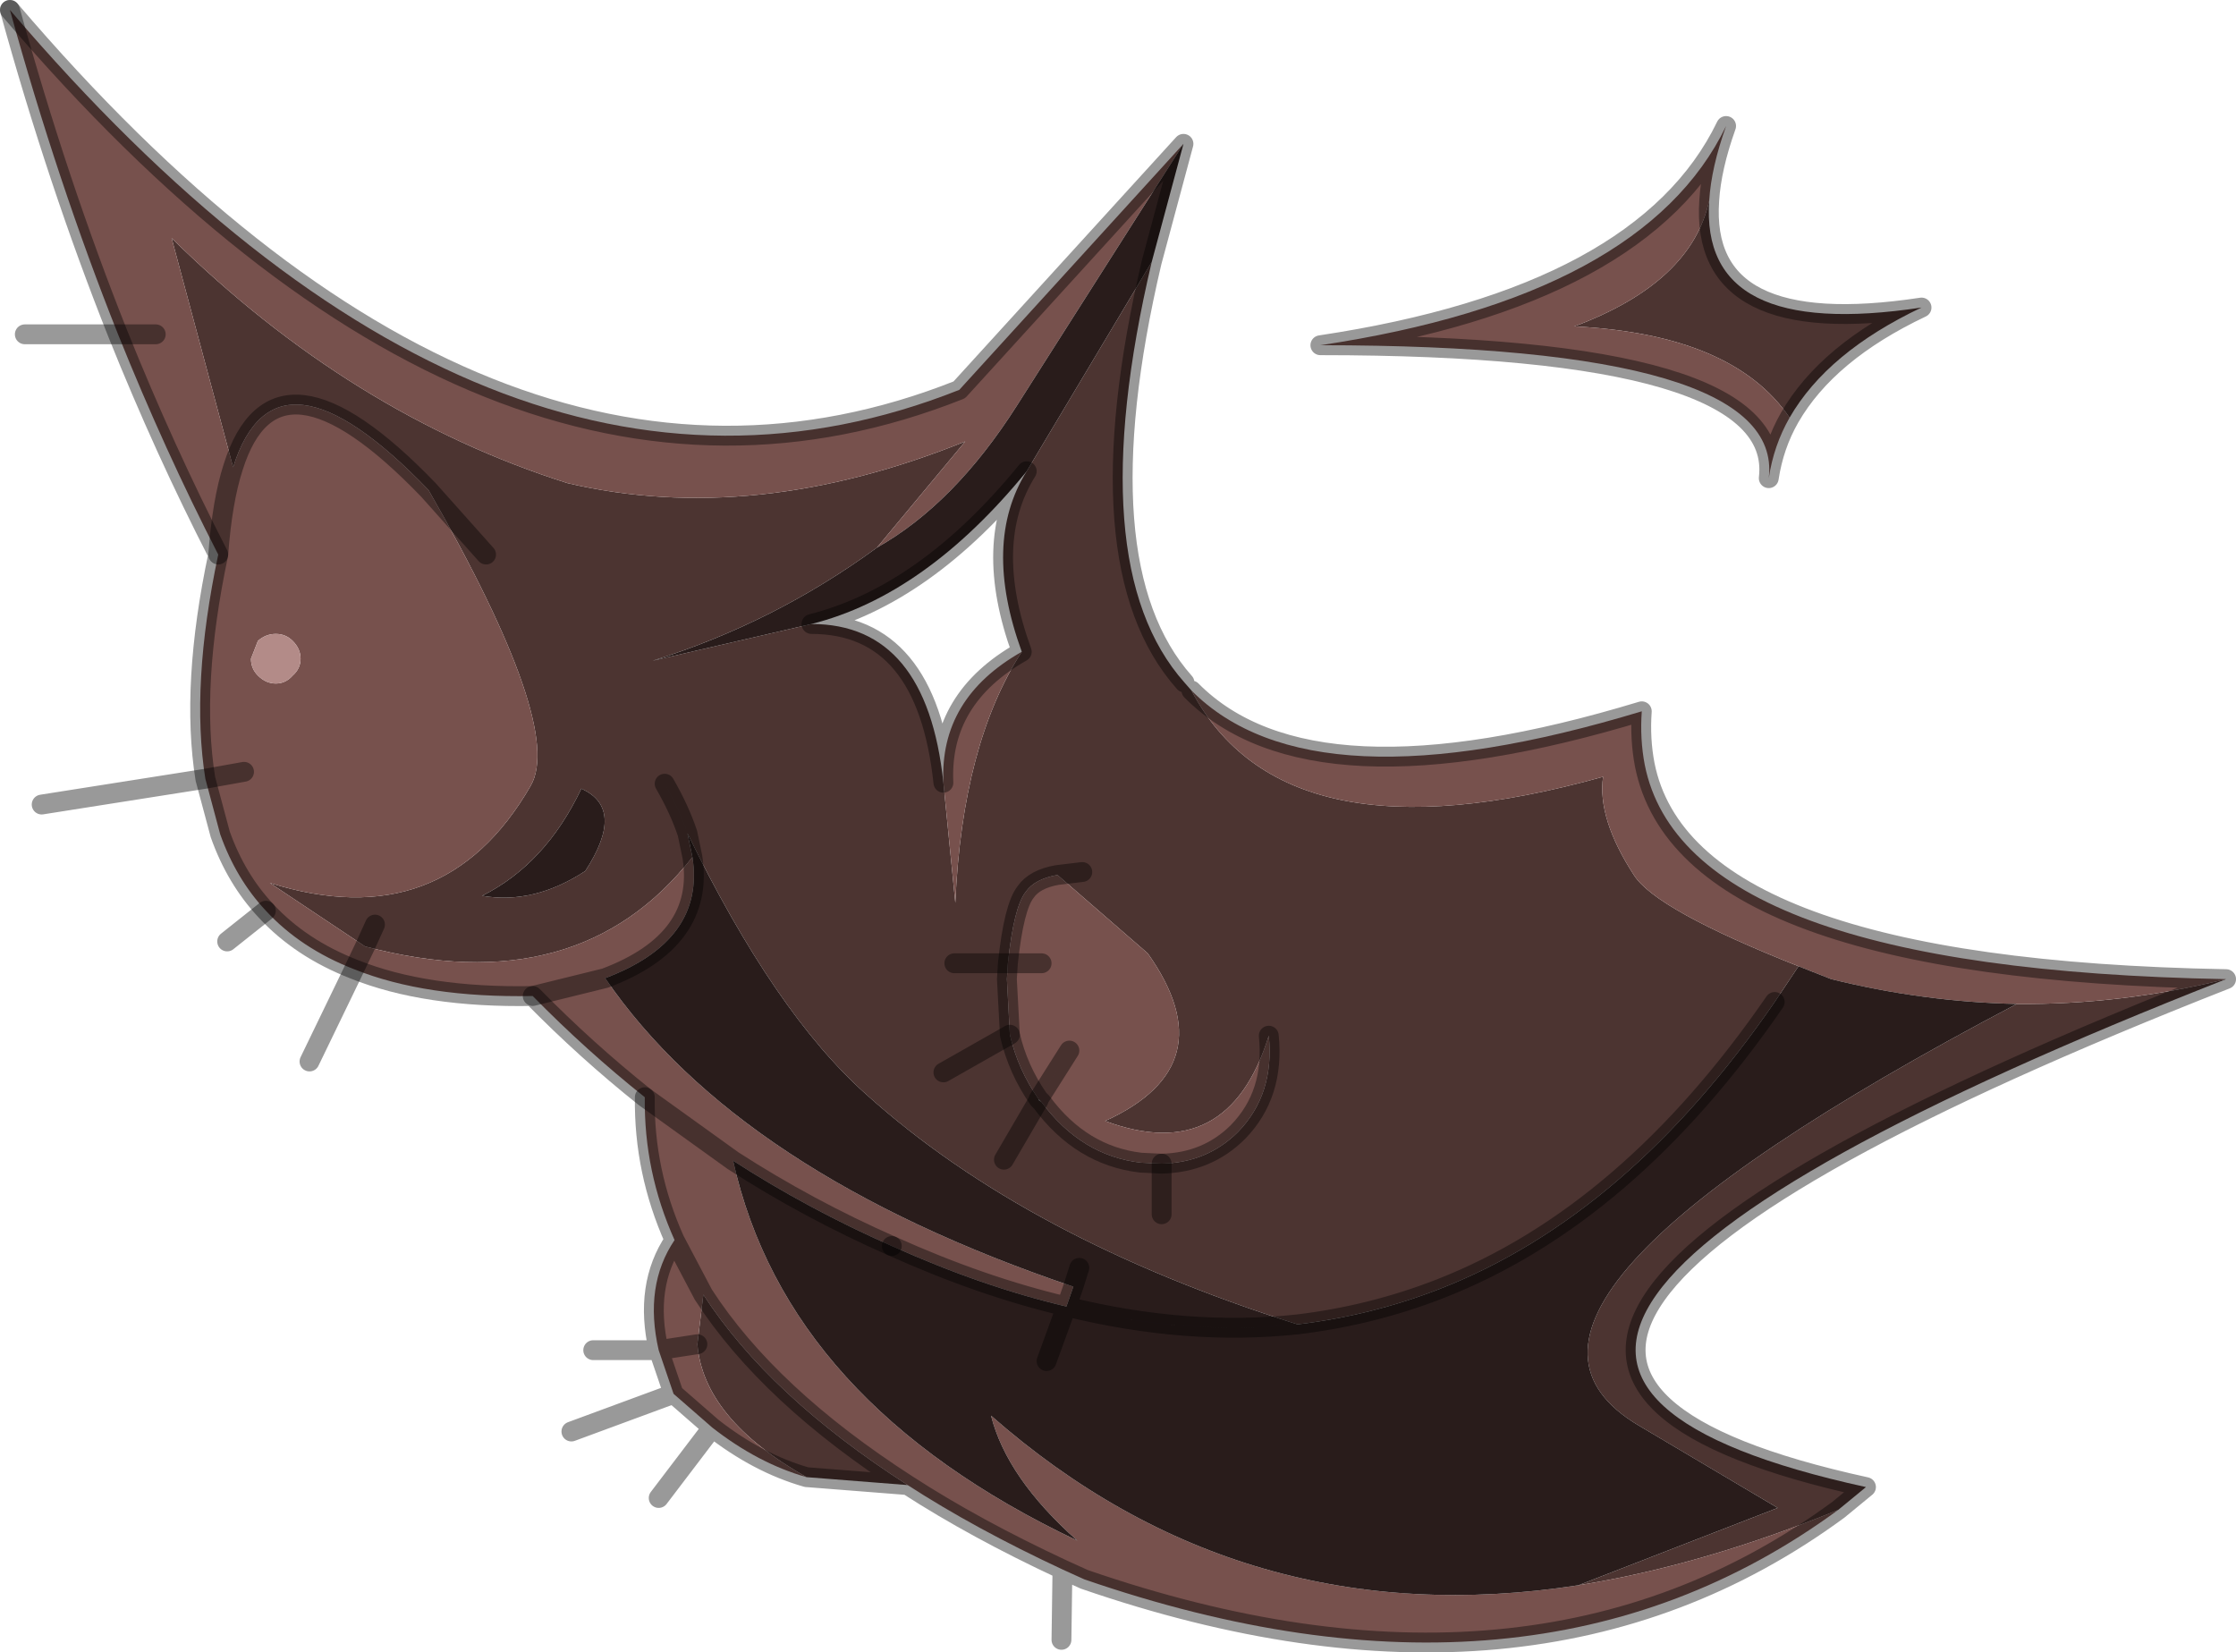 <svg viewBox="0 0 112.7 83.278" xmlns="http://www.w3.org/2000/svg" xmlns:xlink="http://www.w3.org/1999/xlink"><use width="112.7" height="83.3" xlink:href="#a"/><defs><use width="112.7" height="83.3" xlink:href="#b" id="a"/><g id="b"><path d="M33.85-20.6Q31-24.8 23-25.2q5.9-2.2 6.8-6.35-.5 7.1 10.7 5.4-4.75 2.25-6.65 5.55M1.7-28.45q-3.6 15.3 1.65 21.2l.35.4Q8.35 2 24.45-2.5 24.15-.4 26 2.45q1.1 1.75 8.3 4.6l-1.2 1.8Q25.7 19.6 16.25 23.3q-3.45 1.35-7.2 1.8Q-4.6 20.8-12.7 13.5q-4.6-4.1-9-13.15l.25 1.2q-5.75 7.35-16.5 4.5l-4.8-3.2Q-34 5.6-29.6-2.05q1.7-2.95-5.15-14.9l2.9 3.25-2.9-3.25q-7.7-8-9.85-1.15l-3.1-11.55q9.05 8.9 19.95 12.35 9.4 2.2 20.05-2.1l-4.45 5.35q-5.2 3.8-11.3 5.7l8-1.85q5.8 0 6.65 8l.6 6.05q.35-8 3.35-12.65-2-5.5.25-9.1l6.3-10.55M55.85 7.7Q7.5 26.7 37.7 33.3l-1.4 1.15q-6.85 2.8-13.1 3.8l10.05-3.9-7-4.15Q16.2 24.25 45.3 8.95 50.55 9 55.85 7.7M-1.8 2.3l-1.25.15 1.25-.15M-21.7.35q-.4-1.2-1.15-2.5.75 1.3 1.15 2.5M-8.25 6.9h2.7-2.7m2.7 0-.05.8.15 2.8q.4 1.75 1.45 3.25v.05l-1.75 3 1.75-3 .15.1q2 2.7 5 3.05L2.2 17q2.3-.05 3.85-1.6 1.85-1.9 1.55-4.85-2.05 6.6-8.25 4.3Q5.5 12.05 1.5 6.4l-4.55-3.95q-1.15.2-1.6.85-.6.75-.9 3.6M2.2 19.55V17v2.55m-11-7.15 3.35-1.9-3.35 1.9m-6.9 20.4q-5.2-2.95-5.5-6.7l.3-2.5q3.3 5.1 10.3 9.6l-5.1-.4M-37.45 4.95l-.5 1.1.5-1.1m10.4-6.85q-1.8 3.8-5 5.4 2.6.45 5.2-1.25 2.05-3.15-.2-4.15" fill="#4c3431" fill-rule="evenodd" transform="translate(56.35 41.65)"/><path d="M29.8-31.55q-.9 4.15-6.8 6.35 8 .4 10.85 4.6-.8 1.4-1.05 3.05.8-6.7-22.6-6.7Q26.5-26.7 30.65-35.3q-.75 2.1-.85 3.75M3.3-34.4l-8.4 13.2q-3.15 4.95-7.05 7.15l4.45-5.35q-10.65 4.3-20.05 2.1-10.9-3.45-19.95-12.35l3.1 11.55q2.15-6.85 9.85 1.15Q-27.9-5-29.6-2.05-34 5.6-42.75 2.85l4.8 3.2q10.75 2.85 16.5-4.5.65 4.2-4.4 6.1 6.75 9.85 23.6 15.55l-.35 1q-4.25-1-8.8-3.05-4.2-1.85-8-4.3l-4.45-3.2 4.45 3.2Q-16.7 29.05-2.05 36q-3.55-3.15-4.35-6.3 12.7 11.15 29.6 8.55 6.25-1 13.1-3.8-15.4 11.3-38 3.5l-1.1-.5q-4.4-2.05-7.8-4.25-7-4.5-10.3-9.6l-.3 2.5q.3 3.75 5.5 6.7-2.45-.7-4.75-2.5l-1.95-1.7-.75-2.2q-.75-3.25.8-5.55l1.45 2.75-1.45-2.75q-1.55-3.45-1.5-7.2-2.95-2.35-5.65-5.1-5.4.1-9-1.35-2.7-1.05-4.45-2.95-1.5-1.6-2.3-3.85L-46-2.4q-.75-4.7.65-11.3.2-2.7.75-4.4-.55 1.7-.75 4.4-2.7-5.25-5.05-11.1-3.05-7.65-5.45-16.35Q-31.55-12.65-8-22L3.3-34.4m-51.8 9.6h-1.9 1.9M3.7-6.85Q9.75-.75 26.4-5.8q-.1 1.4.15 2.7Q28.6 7.2 55.85 7.7 50.55 9 45.3 8.95q-4.7-.1-9.35-1.25l-1.65-.65Q27.1 4.2 26 2.45 24.15-.4 24.45-2.5 8.35 2 3.7-6.85M-8.8-2.2Q-9-6.45-4.85-8.8q-3 4.65-3.35 12.65l-.6-6.05M-4 13.75q-1.05-1.5-1.45-3.25l-.15-2.8.05-.8h1.7-1.7q.3-2.85.9-3.6.45-.65 1.6-.85L1.5 6.4q4 5.65-2.15 8.45 6.2 2.3 8.25-4.3.3 2.95-1.55 4.85Q4.5 16.95 2.2 17l-1.05-.05q-3-.35-5-3.05l-.15-.15 1.55-2.45L-4 13.75M-21.2 26.1l-1.95.3 1.95-.3m-20-34.55q0-.5-.4-.9-.35-.35-.85-.35t-.9.35l-.35.9q0 .5.35.85.4.4.9.4t.85-.4q.4-.35.4-.85m-2.85 5.7L-46-2.4l1.95-.35m6.1 8.8-.55 1.15.55-1.15m12.1 1.6-3.65.9 3.65-.9" fill="#77514d" fill-rule="evenodd" transform="translate(56.35 41.65)"/><path d="M-12.15-14.05q3.9-2.2 7.05-7.15l8.4-13.2-1.6 5.95-6.3 10.55q-5.1 6.25-10.85 7.7l-8 1.85q6.1-1.9 11.3-5.7m-9.3 15.6-.25-1.2q4.4 9.05 9 13.15 8.1 7.3 21.75 11.6 3.75-.45 7.2-1.8Q25.7 19.6 33.1 8.85l1.2-1.8 1.65.65q4.65 1.15 9.35 1.25-29.1 15.3-19.05 21.25l7 4.15-10.05 3.9Q6.3 40.85-6.4 29.7q.8 3.15 4.35 6.3-14.65-6.95-17.35-19.15 3.8 2.45 8 4.3 4.55 2.05 8.8 3.05l.35-1q-16.85-5.7-23.6-15.55 5.05-1.9 4.4-6.1m19.5 20.7-.3.95.3-.95m-1.65 4.7 1-2.75q6.1 1.5 11.65.9-5.55.6-11.65-.9l-1 2.75M-27.05-1.9q2.25 1 .2 4.15-2.6 1.7-5.2 1.25 3.2-1.6 5-5.4" fill="#291c1b" fill-rule="evenodd" transform="translate(56.35 41.65)"/><path d="M-41.2-8.45q0 .5-.4.85-.35.4-.85.4t-.9-.4q-.35-.35-.35-.85l.35-.9q.4-.35.9-.35t.85.35q.4.4.4.9" fill="#b38b88" fill-rule="evenodd" transform="translate(56.35 41.65)"/><path d="M33.85-20.6q1.9-3.3 6.65-5.55-11.2 1.7-10.7-5.4.1-1.65.85-3.75-4.15 8.6-20.45 11.05 23.4 0 22.6 6.7.25-1.65 1.05-3.05m-89.7-20.55q2.4 8.7 5.45 16.35 2.35 5.85 5.05 11.1-1.4 6.6-.65 11.3l.75 2.8q.8 2.25 2.3 3.85 1.75 1.9 4.45 2.95 3.6 1.45 9 1.35 2.7 2.75 5.65 5.1l4.45 3.2q3.8 2.45 8 4.3m8.35-18.7 1.25-.15m-3.75 4.6-.05.8.15 2.8q.4 1.75 1.45 3.25M-5.55 6.9q.3-2.85.9-3.6.45-.65 1.6-.85m10.65 8.1q.3 2.95-1.55 4.85Q4.5 16.95 2.2 17l-1.05-.05q-3-.35-5-3.05l-.15-.15" fill="none" stroke="#000" stroke-linecap="round" stroke-linejoin="round" stroke-opacity=".4" transform="translate(56.35 41.65)"/><path d="M3.3-34.4-8-22q-23.55 9.35-47.85-19.15m5.45 16.35h1.9m51.8-9.6-1.6 5.95q-3.6 15.3 1.65 21.2m.35.4Q9.75-.75 26.4-5.8q-.1 1.4.15 2.7Q28.6 7.2 55.85 7.7 7.5 26.7 37.7 33.3l-1.4 1.15q-15.4 11.3-38 3.5l-1.1-.5-.05 3.55m-2-49.8q-2-5.5.25-9.1-5.1 6.25-10.85 7.7 5.8 0 6.65 8-.2-4.25 3.95-6.6M-21.7.35l.25 1.2q.65 4.2-4.4 6.1m23.6 15.55.3-.95m-20.9-24.4q.75 1.3 1.15 2.5M9.05 25.1q3.75-.45 7.2-1.8Q25.7 19.6 33.1 8.85M-5.55 6.9h-2.7M-4 13.75l1.55-2.45m-1.4-4.4h-1.7M2.2 17v2.55M-4 13.8l-1.75 3M-4 13.75v.05m-1.45-3.3-3.35 1.9m-2.6 8.75q4.55 2.05 8.8 3.05l.35-1m-13.45 9.6 5.1.4q-7-4.5-10.3-9.6l-1.45-2.75q-1.55 2.3-.8 5.55l1.95-.3m-1.95.3.75 2.2 1.95 1.7q2.3 1.8 4.75 2.5m24.75-7.7q-5.55.6-11.65-.9l-1 2.75M-50.4-24.8h-4.7m17.15 30.85.5-1.1m5.6-18.65-2.9-3.25q-7.7-8-9.85-1.15-.55 1.7-.75 4.4M-46-2.4l1.95-.35m5.55 9.95.55-1.15M-46-2.4l-8.25 1.3m24.75 9.65 3.65-.9m2 6q-.05 3.75 1.5 7.2M-38.5 7.2l-2.25 4.65m-2.2-7.6L-44.9 5.8m34.3 27.4q3.4 2.2 7.8 4.25M-23.15 26.4h-3.3m4.05 2.2-5.15 1.9m7.1-.2-2.7 3.55" fill="none" stroke="#000" stroke-linecap="round" stroke-linejoin="round" stroke-opacity=".4" transform="translate(56.35 41.65)"/></g></defs></svg>